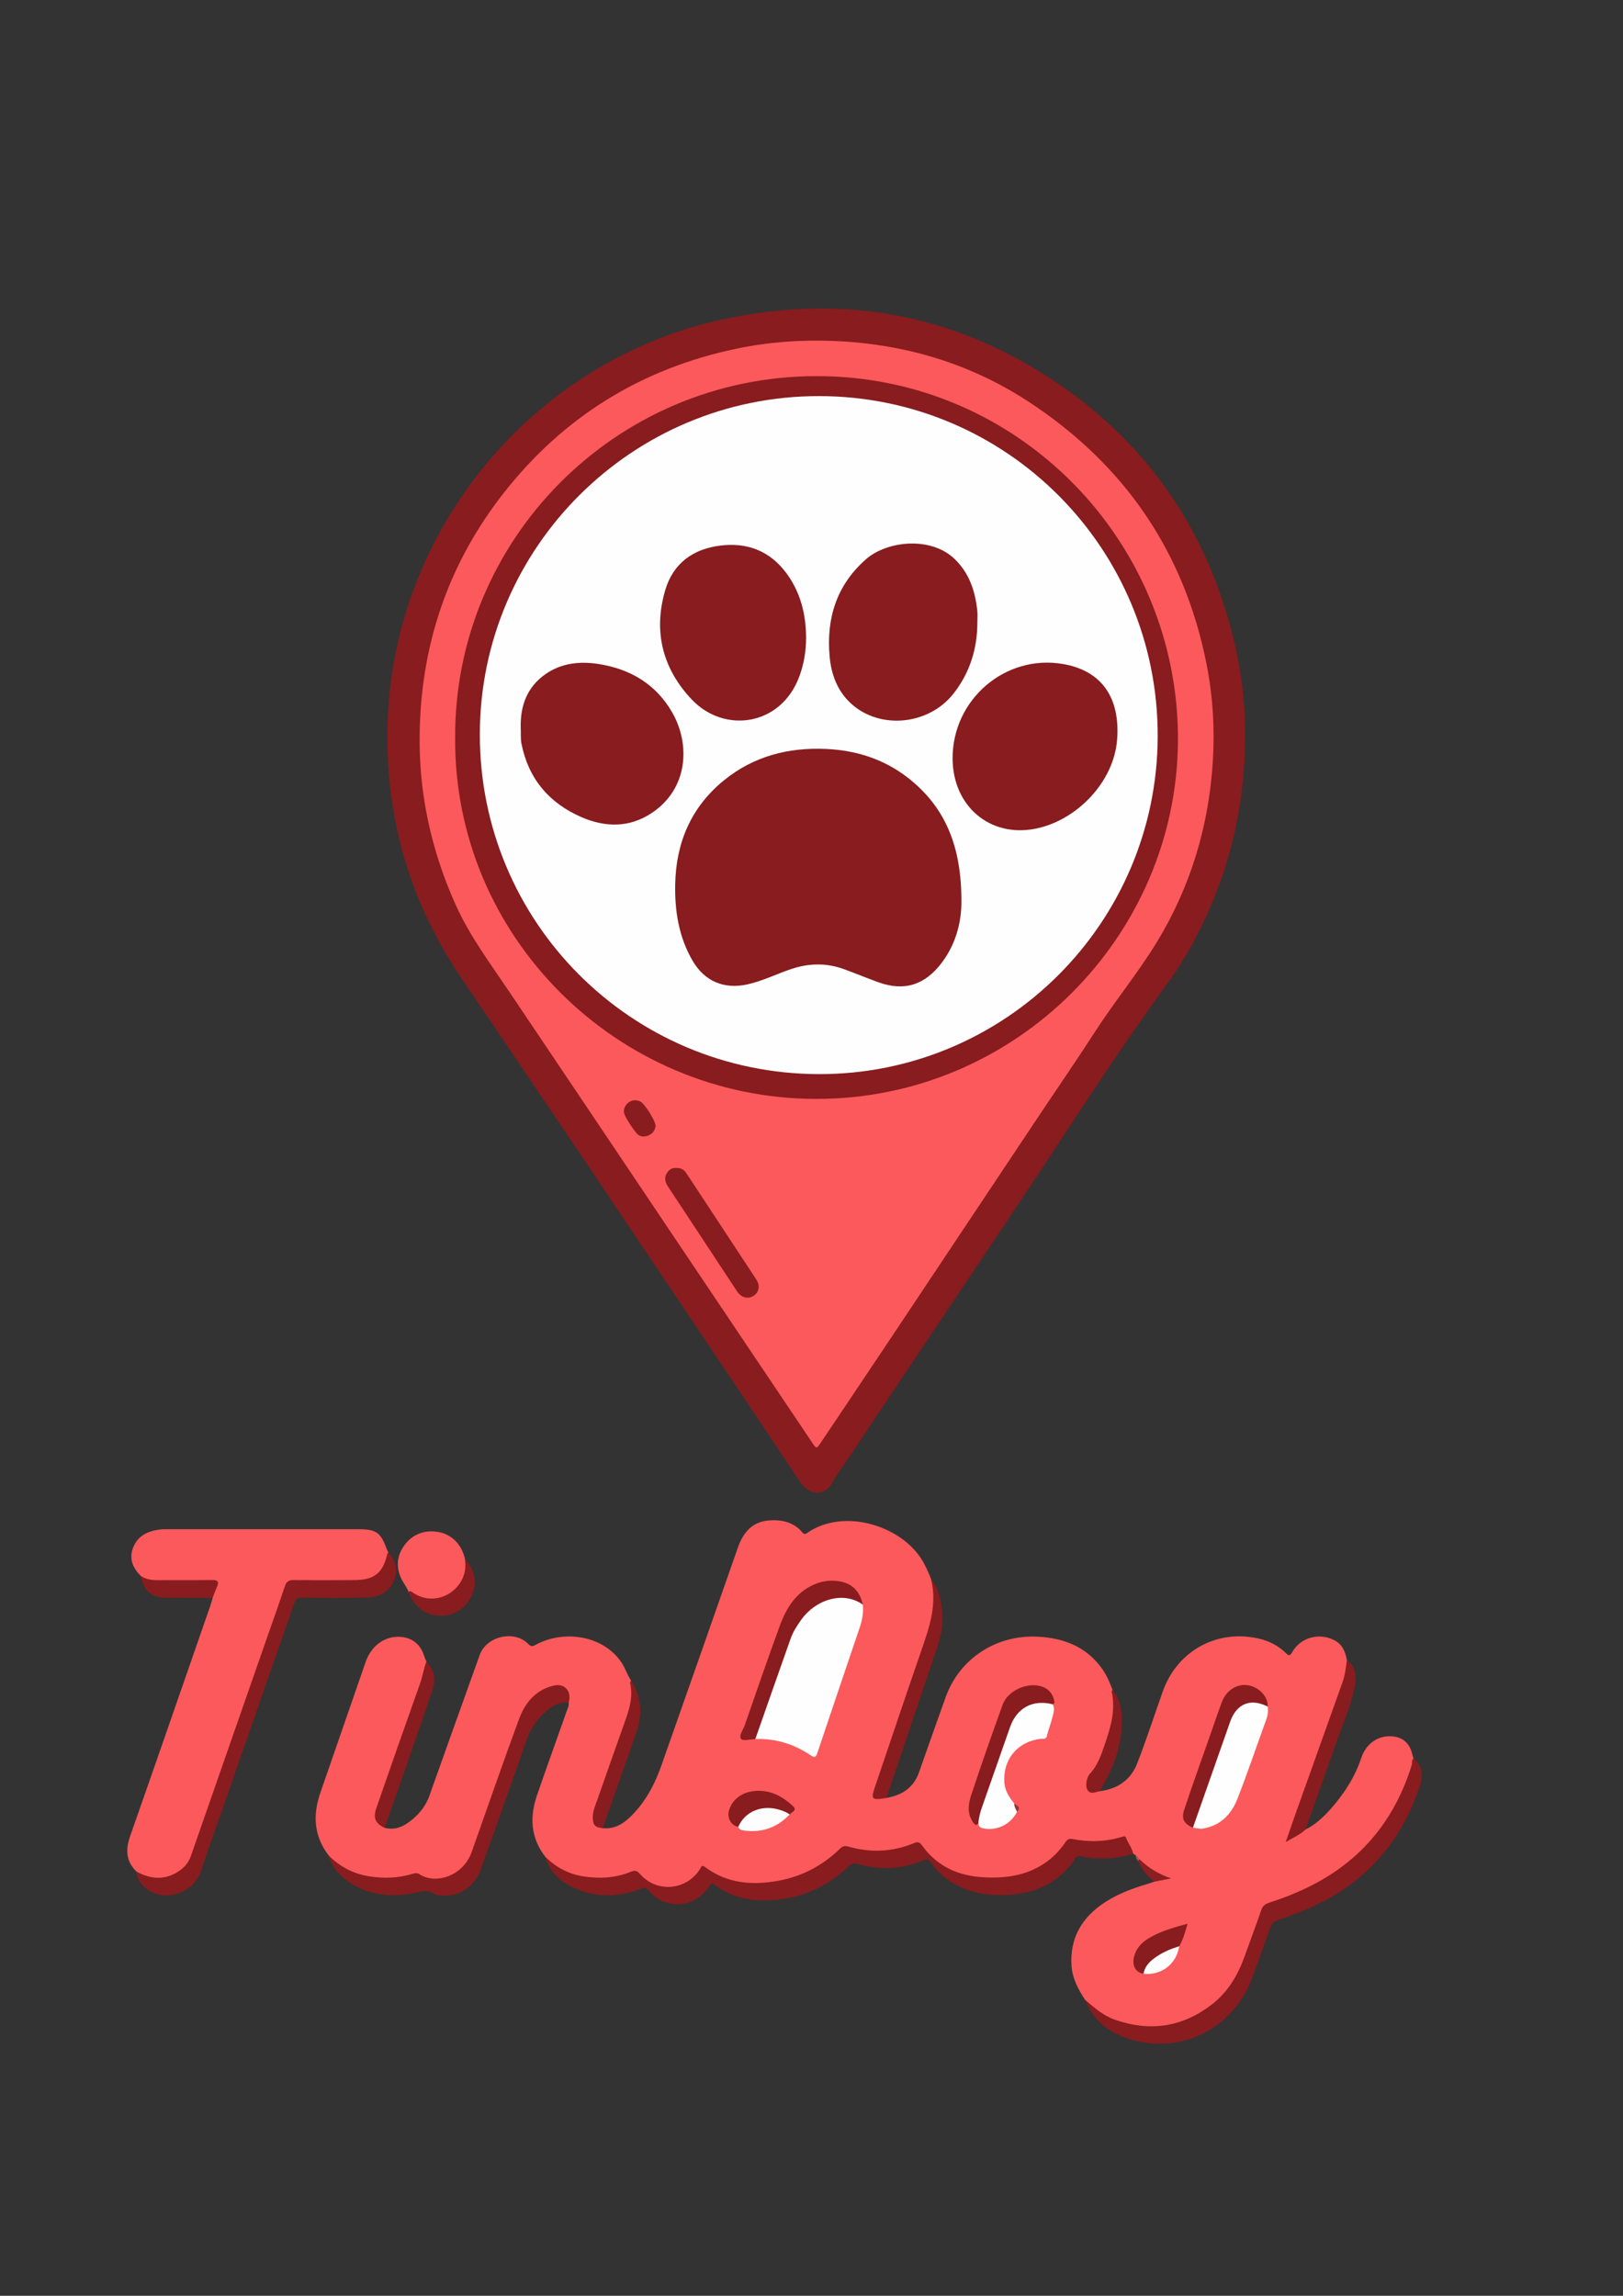 <?xml version="1.0" encoding="utf-8"?>
<!-- Generator: Adobe Illustrator 24.0.3, SVG Export Plug-In . SVG Version: 6.00 Build 0)  -->
<svg version="1.1" id="Camada_1" xmlns="http://www.w3.org/2000/svg" xmlns:xlink="http://www.w3.org/1999/xlink" x="0px" y="0px"
	 viewBox="0 0 595.28 841.89" style="enable-background:new 0 0 595.28 841.89;" xml:space="preserve">
<rect x="0" y="0" width="595.28" height="841.89" fill="#333333" stroke="none"/>
<style type="text/css">
	.st0{fill:#FB595B;}
	.st1{fill:#881C1E;}
	.st2{fill:#891C1E;}
	.st3{fill:#8B1E20;}
	.st4{fill:#B45355;}
	.st5{fill:#FEFEFE;}
	.st6{fill:#FEFDFD;}
	.st7{fill:#983234;}
</style>
<path class="st0" d="M397.95,733.31c-2.52-3.85-4.66-7.86-4.95-12.57c-0.58-9.34,3.2-16.6,10.67-22.05
	c5.18-3.78,11.06-6.01,17.14-7.81c0.87-0.26,1.73-0.57,2.59-0.86c1.65-1.33,3.62-1.35,5.38-1.43c-4.29-0.59-7.77-3.08-10.91-6.18
	c-0.4-0.72-0.93-1.35-1.34-2.06c-0.31-0.21-0.61-0.42-0.92-0.62c-0.98-1.05-1.65-2.3-2.22-3.6c-0.65-1.46-1.61-1.96-3.19-1.52
	c-5.22,1.46-10.51,1.49-15.82,0.64c-1.62-0.26-2.71,0.29-3.64,1.54c-6.12,8.2-14.46,11.82-24.54,12.3
	c-6.82,0.33-13.22-0.63-19.33-3.77c-3.43-1.76-6.21-4.19-8.48-7.21c-1.15-1.54-2.27-1.8-4.04-1.14c-7.39,2.74-14.94,3.05-22.56,1.07
	c-1.7-0.44-2.83,0.1-4.03,1.18c-7.06,6.36-15.29,10.34-24.74,11.53c-8.21,1.03-16.15,0.21-23.27-4.48
	c-1.44-0.95-2.19-0.72-3.26,0.58c-5.97,7.21-15.21,7.72-21.89,1.2c-1.22-1.19-2.27-1.24-3.78-0.75c-8.56,2.76-16.99,2.77-25.21-1.38
	c-2.38-1.2-4.32-2.77-5.66-5.08c-5.37-6.97-5.71-14.63-2.95-22.62c3.52-10.19,7.19-20.34,10.77-30.51c0.38-1.08,0.97-2.13,0.79-3.35
	c-0.17-0.56-0.18-1.15-0.25-1.72c-0.35-2.95-2.3-4.34-5.24-3.84c-3.91,0.67-6.41,3.37-8.83,6.13c-1.59,1.82-2.76,3.91-3.57,6.24
	c-5.53,15.96-11.16,31.88-16.92,47.76c-2.02,5.56-5.83,9.22-11.79,10.34c-2.25,0.42-4.54,0.46-6.59-0.63
	c-2.02-1.07-3.92-0.8-6.02-0.36c-8.5,1.78-16.68,1.1-24.34-3.41c-1.95-1.14-3.24-2.81-4.53-4.55c-5.44-7.13-5.79-14.86-2.92-23.08
	c5.56-15.91,10.99-31.86,16.54-47.77c2.12-6.08,7.14-9.61,12.76-9.22c4.34,0.3,7.41,2.78,8.7,6.99c0.22,0.71,0.56,1.37,0.84,2.06
	c0.31,2.56-0.52,4.91-1.35,7.25c-5.23,14.71-10.22,29.5-15.57,44.16c-1.34,3.67-1.82,6.87,1.62,9.58c2.93,0.75,5.6,0.09,8.06-1.54
	c3.91-2.59,6.82-5.96,8.42-10.48c6.07-17.14,12.25-34.25,18.37-51.38c2.45-6.86,12.61-9.29,17.74-4.08c1.08,1.1,1.59,1.02,2.77,0.37
	c9.89-5.42,24.13-3.82,31.22,6.07c1.57,2.19,2.29,4.78,3.75,7c1.69,5.03,0.39,9.84-1.3,14.53c-3.66,10.17-7.07,20.42-10.81,30.56
	c-0.23,0.62-0.44,1.26-0.62,1.9c-1.1,3.75-0.71,4.9,2.38,7.17c5.13,0.5,8.62-2.44,11.74-5.84c4.51-4.91,7.51-10.76,9.71-17
	c9.39-26.64,18.75-53.29,28.07-79.96c1.97-5.65,5.32-9.65,11.63-10.07c4.54-0.3,8.86,0.64,11.96,4.31c0.98,1.16,1.46,0.56,2.18,0.08
	c13.22-8.87,33.47-2.59,41.4,9.5c1.59,2.42,2.73,5.06,3.77,7.75c2.24,4.79,1.76,9.73,0.67,14.66c-1.18,5.29-3.31,10.28-5,15.42
	c-5.12,15.48-10.45,30.89-15.64,46.34c-1.05,3.14-1.06,3.14,2.17,3.3c0.51,0.02,0.99,0.08,1.4,0.42c5.6-1,9.9-3.65,11.89-9.28
	c3.27-9.24,6.51-18.49,9.83-27.71c5.08-14.11,18.53-22.86,33.55-22.15c9.45,0.45,17.56,3.43,23.41,11.21
	c1.89,2.52,3.16,5.38,4.24,8.33c1.43,3.48,0.97,7.03,0.38,10.57c-0.96,5.8-2.97,11.26-5.46,16.56c-0.64,1.37-1.42,2.64-2.5,3.71
	c-0.95,0.94-1.33,2.06-1.29,3.39c0.06,1.78,0.65,2.92,2.71,2.62c0.49-0.07,1-0.1,1.42,0.28c6.47-0.78,11.37-4.06,13.73-10.08
	c3.43-8.74,6.3-17.7,9.45-26.55c5.27-14.81,19.76-22.81,35.04-19.37c3.82,0.86,7.22,2.55,10.03,5.28c1.05,1.01,1.47,1.3,2.38-0.28
	c3.14-5.45,9.85-7.22,15.42-4.39c3.01,1.53,4.06,4.22,4.62,7.27c0.59,0.92,0.4,1.89,0.28,2.9c-0.66,5.28-2.91,10.07-4.66,15
	c-5.56,15.7-11.11,31.4-16.84,47.17c2.37-0.36,3.72-2.71,6.07-2.89c3.46-1.75,6.29-4.29,8.85-7.13c5.09-5.66,9.2-11.92,11.63-19.23
	c1.63-4.9,5.77-7.88,10.39-7.86c4.54,0.02,7.43,2.42,8.35,6.92c0.08,0.4,0.25,0.78,0.39,1.17c0.24,1.09,0.09,2.14-0.24,3.19
	c-6.1,19.42-17.87,34.13-36.07,43.55c-4.89,2.53-9.92,4.74-15.16,6.39c-2.32,0.73-3.6,2.07-4.36,4.3
	c-2.01,5.91-4.01,11.82-6.37,17.6c-5.3,13.01-14.76,21.25-28.78,23.38c-9.41,1.43-18.41-0.07-26.21-6.17
	C399.91,735.96,398.94,734.64,397.95,733.31z"/>
<path class="st1" d="M456.66,270.3c-0.03,26.82-6.41,52.04-19.2,75.61c-2.58,4.75-5.39,9.38-8.59,13.75
	c-17.1,23.39-32.73,47.79-48.75,71.91c-22.97,34.59-46.2,69-69.19,103.58c-1.8,2.7-3.9,5.24-5.36,8.12
	c-2.82,5.54-8.66,5.36-12.13,0.15c-26.66-40.04-53.55-79.93-80.4-119.84c-14.63-21.75-29.3-43.48-44-65.19
	c-19.01-28.06-27.81-59.11-26.9-92.87c1.93-71.6,53.78-133.85,123.85-148.61c39.19-8.26,76.73-3.14,111.39,17.03
	c39.82,23.17,65.17,57.59,75.61,102.67C455.55,247.68,456.76,258.92,456.66,270.3z"/>
<path class="st0" d="M50.09,686.35c-3.93-3.78-4.09-8.08-2.35-13.04c9.91-28.22,19.68-56.49,29.5-84.75
	c0.3-0.86,0.52-1.74,0.78-2.62c-0.46-1.14,0.23-2.1,0.51-3.11c0.64-2.3,0.44-2.68-1.93-2.71c-4.65-0.06-9.3-0.01-13.95-0.02
	c-2.24,0-4.48,0.04-6.73-0.03c-1.74-0.06-3.26-0.57-4.27-2.13c-2.92-2.92-4.42-6.31-2.84-10.39c1.7-4.39,5.41-6.09,9.77-6.65
	c1.31-0.17,2.66-0.11,3.99-0.11c22.97-0.01,45.93,0,68.9,0c6.55,0,8.18,1.15,10.41,7.38c0.14,0.38,0.37,0.74,0.55,1.11
	c0.48,5.74-4.82,10.73-10.71,10.76c-7.49,0.04-14.98,0-22.47,0.02c-3.35,0.01-3.5,0.14-4.61,3.34
	c-11.21,32.23-22.59,64.39-33.68,96.66c-2.6,7.55-10.87,10.85-18.38,8.22C51.56,687.91,50.56,687.46,50.09,686.35z"/>
<path class="st1" d="M199.95,680.85c3.88,3.85,8.48,6.36,13.91,7.22c5.92,0.93,11.76,0.66,17.36-1.61c1.53-0.62,2.37-0.59,3.55,0.77
	c6.1,7.02,16.98,6.06,21.99-1.83c0.46-0.73,0.55-1.71,1.9-0.7c8.19,6.12,17.49,6.75,27.11,4.94c8.63-1.63,16.12-5.64,22.41-11.78
	c0.98-0.96,1.82-1.04,3.1-0.67c8.08,2.31,16.08,1.93,23.87-1.26c1.43-0.58,2.12-0.47,3.04,0.82c5.53,7.73,13.33,11.17,22.63,11.68
	c7.87,0.43,15.39-0.57,22.15-5.04c3.18-2.1,5.75-4.79,7.86-7.91c0.68-1,1.41-1.3,2.5-1.09c6.13,1.2,12.2,1.04,18.19-0.79
	c0.57-0.17,1.22-0.43,1.49,0.33c0.72,2.01,2.21,3.67,2.6,5.82c-6.24,2-12.58,2.33-18.97,0.99c-1.21-0.25-1.73-0.03-2.38,0.95
	c-5.82,8.74-14.31,12.58-24.51,13.19c-6.06,0.36-11.92-0.36-17.54-2.92c-4.37-2-7.95-4.88-10.62-8.81
	c-0.98-1.44-1.68-1.44-3.15-0.84c-7.73,3.16-15.67,3.6-23.7,1.25c-1.48-0.43-2.33-0.2-3.44,0.85c-9.22,8.73-20.24,12.92-32.91,12.42
	c-5.83-0.23-11.33-1.89-16.04-5.5c-1.26-0.97-1.57-0.58-2.3,0.52c-5.34,8.08-16.17,8.71-22.31,1.25c-0.96-1.17-1.59-0.84-2.65-0.45
	c-8.47,3.14-16.93,3.39-25.19-0.64C205.12,689.67,201.49,686.16,199.95,680.85z"/>
<path class="st1" d="M397.95,733.31c3.33,2.87,6.59,5.79,10.87,7.3c12.92,4.56,24.85,2.81,35.7-5.58c5.9-4.57,9.53-10.76,12.01-17.7
	c2.01-5.63,4.12-11.23,6.07-16.88c0.52-1.52,1.41-2.22,2.88-2.7c9.54-3.1,18.61-7.18,26.7-13.21c12.72-9.48,20.88-22.12,25.58-37.15
	c0.27-0.86-0.06-1.87,0.67-2.6c3.37,2.79,3.6,6.28,2.32,10.16c-6.92,21.01-20.43,36.05-40.73,44.88c-3.72,1.62-7.55,3.02-11.4,4.32
	c-1.43,0.48-2.17,1.2-2.65,2.58c-2.11,6.03-4.31,12.03-6.49,18.04c-6.63,18.28-24.64,28.21-43.21,23.56
	C407.94,746.22,401.24,741.75,397.95,733.31z"/>
<path class="st2" d="M50.09,686.35c5.5,2.97,10.91,3.24,16.13-0.62c1.77-1.31,3.07-3.03,3.8-5.14c9.3-26.68,18.6-53.35,27.91-80.02
	c2.19-6.28,4.44-12.53,6.54-18.84c0.57-1.71,1.4-2.33,3.21-2.31c7.57,0.09,15.15,0.09,22.72,0c6.95-0.08,10.09-2.72,11.64-9.53
	c0.05-0.22,0.26-0.41,0.39-0.61c2.79,2.92,3.64,6.35,2.16,10.1c-1.77,4.49-5.52,6.36-10.06,6.46c-7.91,0.17-15.82,0.14-23.72,0.03
	c-1.75-0.02-2.38,0.57-2.93,2.14c-11.42,32.86-22.92,65.69-34.36,98.54c-2.73,7.84-13.23,11.12-19.84,6.08
	C51.61,691.06,50.23,689.04,50.09,686.35z"/>
<path class="st2" d="M120.47,680.34c4.17,4.19,9.16,6.84,15,7.74c5.3,0.82,10.59,0.68,15.76-0.9c0.92-0.28,1.72-0.47,2.6,0.11
	c5.77,3.83,15.97,0.87,19.17-8.13c5.79-16.29,11.41-32.63,17.4-48.84c2.2-5.96,6.16-10.68,12.78-12.22c4-0.93,6.63,2.23,5.39,6.27
	c-3.19-0.24-5.85,1.01-8.16,3.06c-3.35,2.97-5.83,6.47-7.33,10.78c-5.44,15.67-11.02,31.3-16.58,46.93
	c-2.58,7.25-8.98,11.09-16.13,9.79c-0.16-0.03-0.38,0.02-0.49-0.07c-3.31-2.53-6.7-0.78-10.1-0.29c-7.01,1.01-13.8,0.24-20.03-3.31
	C125.37,688.77,121.97,685.32,120.47,680.34z"/>
<path class="st0" d="M149.93,583.78c-0.46-0.86-0.86-1.76-1.4-2.57c-3.26-4.82-3.49-9.53-0.62-13.94c2.89-4.45,7.51-6.41,12.88-5.47
	c4.92,0.86,8.61,4.63,9.8,10.02c2.48,5.05-2.67,12.77-8.24,14.41C157.69,587.61,153.7,586.45,149.93,583.78z"/>
<path class="st2" d="M325.11,659.33c-0.49,0.08-0.98,0.16-1.48,0.24c-3.56,0.54-4.13-0.1-3.01-3.4
	c5.79-17.08,11.52-34.19,17.42-51.24c2.9-8.38,5.73-16.69,3.47-25.74c2.74,3.06,3.43,6.92,3.94,10.75
	c0.65,4.85-0.14,9.59-1.71,14.23C337.52,622.55,331.32,640.94,325.11,659.33z"/>
<path class="st2" d="M478.83,670.92c-1.97,1.84-4.41,2.91-7.27,4.58c1.34-3.85,2.49-7.21,3.68-10.55
	c5.7-15.97,11.42-31.94,17.11-47.91c0.96-2.68,1.33-5.48,1.63-8.29c3.88,2.89,3.58,6.97,2.68,10.9c-1.61,7.06-4.59,13.69-6.95,20.51
	C486.14,650.43,482.46,660.66,478.83,670.92z"/>
<path class="st2" d="M141.08,670.31c-3.42-1.67-4.31-3.62-3.04-7.28c5.29-15.23,10.6-30.45,16.01-45.63
	c0.95-2.66,1.36-5.45,2.33-8.08c2.96,2.97,3.54,6.56,2.26,10.37c-3.37,10-6.87,19.95-10.33,29.92
	C145.92,656.51,143.5,663.41,141.08,670.31z"/>
<path class="st2" d="M221.06,670.42c-2.84-0.29-3.6-1.16-3.63-3.91c-0.03-2.41,0.97-4.53,1.72-6.7c3.46-9.93,7-19.84,10.5-29.76
	c1.47-4.18,2.5-8.42,1.45-12.9c-0.06-0.25,0.2-0.58,0.32-0.88c4.01,6.09,4.26,12.55,1.9,19.27
	C229.23,647.17,225.15,658.79,221.06,670.42z"/>
<path class="st2" d="M403.3,656.87c-1.47,0.19-3.12,1.31-4.33-0.32c-1.07-1.44-0.49-4.73,0.84-6.16c2.86-3.08,4.13-7.01,5.44-10.83
	c2.13-6.19,4.02-12.5,2.48-19.21c-0.04-0.17,0.2-0.41,0.31-0.62c2.42,2.75,3.27,6.17,3.4,9.62
	C411.85,639.4,408.5,648.43,403.3,656.87z"/>
<path class="st2" d="M149.93,583.78c0.47-0.53,0.87-0.21,1.28,0.09c9,6.43,20.61-1.33,19.39-11.31c-0.03-0.25-0.01-0.5-0.01-0.75
	c3.62,3.83,4.52,8.5,2.52,13.03c-2.24,5.06-6.65,7.87-11.98,7.64C155.83,592.26,151.89,589.2,149.93,583.78z"/>
<path class="st2" d="M51.64,577.94c1.97,1.26,4.13,1.56,6.43,1.53c6.57-0.06,13.14,0.05,19.7-0.06c2.23-0.04,2.66,0.67,1.78,2.6
	c-0.58,1.28-1.04,2.62-1.55,3.93c-5.66-0.01-11.31,0-16.97-0.03C55.65,585.89,52.63,583.31,51.64,577.94z"/>
<path class="st3" d="M417.97,681.82c3.29,3.23,7.14,5.51,11.61,7c-2.06,0.4-4.12,0.8-6.18,1.21c-2.64-2.03-4.66-4.54-5.98-7.6
	C417.23,681.88,417.51,681.77,417.97,681.82z"/>
<path class="st4" d="M417.97,681.82c-0.18,0.2-0.36,0.4-0.54,0.6c-0.59-0.56-0.78-1.3-0.89-2.06
	C417.16,680.7,417.65,681.17,417.97,681.82z"/>
<path class="st5" d="M316.44,588.41c0.34,2.87-0.17,5.64-1.09,8.33c-5.18,15.33-10.39,30.65-15.53,45.99c-0.56,1.68-0.94,2-2.58,0.9
	c-6.08-4.09-12.82-6.19-20.22-5.9c-0.7-0.89-0.18-1.77,0.11-2.59c3.92-11.03,7.59-22.16,11.72-33.12c1.71-4.54,4.05-8.78,7.82-11.99
	c4.53-3.84,9.66-5.81,15.67-4.25C313.95,586.23,315.55,586.81,316.44,588.41z"/>
<path class="st5" d="M464.98,625.84c0.24,1.59,0.04,3.12-0.51,4.64c-3.52,9.67-6.82,19.43-10.55,29.02
	c-2.23,5.76-6.2,9.96-12.71,11.06c-1.29,0.22-2.46-0.26-3.7-0.29c-0.77-1.09-0.1-2.1,0.25-3.07c4.39-12.11,8.57-24.3,12.96-36.41
	c1.85-5.11,5.72-7.69,10.44-6.99C462.65,624.03,464.13,624.37,464.98,625.84z"/>
<path class="st2" d="M316.44,588.41c-7.15-5.06-17.24-1.87-22.53,5.52c-1.55,2.17-3.02,4.42-3.91,6.93
	c-4.37,12.28-8.65,24.59-12.97,36.89c-1.8,0.04-4.53,0.79-5.19-0.06c-0.97-1.25,0.73-3.32,1.31-5c4.2-12.15,8.41-24.3,12.82-36.38
	c2.38-6.52,5.86-12.32,12.65-15.27c3.14-1.37,6.46-1.72,9.75-1.06C312.91,580.87,315.49,583.93,316.44,588.41z"/>
<path class="st5" d="M386.08,624.97c1.05,1.71,0.21,3.41-0.16,5.04c-0.5,2.18-1.41,4.26-1.89,6.44c-0.34,1.58-1.47,1.09-2.32,1.19
	c-8.54,0.98-14.02,7.66-13.32,16.2c0.25,2.98,1.8,5.29,3.6,7.5c0.48,0.97,1.3,1.81,1.04,3.03c-2.3,4.73-7.65,7.23-12.67,6.05
	c-1.17-0.28-1.43-0.94-1.49-1.91c-1.1-1.84-0.16-3.6,0.41-5.25c2.66-7.69,5.29-15.39,8.07-23.04c1.14-3.12,1.87-6.4,3.42-9.35
	c2.45-4.69,6.45-7.01,11.69-7.14C383.77,623.7,385.16,623.75,386.08,624.97z"/>
<path class="st2" d="M386.08,624.97c-7.31-1.84-13.16,1.32-15.64,8.44c-3.38,9.69-6.77,19.38-10.18,29.06
	c-0.69,1.96-1.26,3.94-1.38,6.04c-0.82,1.23-1.37,0.63-1.98-0.24c-2.26-3.23-1.75-6.77-0.66-10.06c3.68-11.1,7.53-22.14,11.53-33.12
	c1.89-5.2,9.09-8.34,14.34-6.63c2.61,0.85,4.05,2.75,4.61,5.4C386.86,624.48,386.61,624.78,386.08,624.97z"/>
<path class="st2" d="M464.98,625.84c-6.24-3.22-11.43-1.15-13.78,5.52c-4.57,12.97-9.12,25.95-13.68,38.92
	c-3.36-1.64-4.3-3.27-3.13-6.8c2.89-8.68,5.99-17.28,9.02-25.91c1.57-4.47,3.09-8.97,4.74-13.41c2.22-5.99,8.69-8.13,13.57-4.46
	C463.69,621.19,464.99,623.21,464.98,625.84z"/>
<path class="st2" d="M270.78,669.92c-2.5-0.45-4.08-3.03-3.47-5.67c0.87-3.79,4.16-6.67,8.53-7.34c6.02-0.93,10.9,1.53,15.08,5.5
	c1.58,1.49-0.54,2.1-1.29,2.96c-1.96,0.07-3.58-1.15-5.48-1.41c-5.13-0.72-9.28,0.68-12.27,5.05
	C271.6,669.42,271.35,669.87,270.78,669.92z"/>
<path class="st2" d="M419.41,723.83c-4.82-0.95-4.4-6.33-1.76-9.86c1.26-1.68,3-2.86,4.85-3.86c3.98-2.16,8.29-3.35,13.08-4.67
	c-0.88,3.06-1.63,5.78-3.07,8.29c-0.35,0.47-0.74,0.9-1.31,1.08C426.21,716.41,422.01,719.07,419.41,723.83z"/>
<path class="st6" d="M270.78,669.92c2.5-5.78,8.95-8.33,15.49-6.14c1.18,0.4,2.35,0.82,3.36,1.58c-4.55,4.81-10.11,6.79-16.66,5.92
	C272.11,671.17,271.11,671.01,270.78,669.92z"/>
<path class="st6" d="M419.41,723.83c0.54-3.15,2.73-4.98,5.21-6.59c2.45-1.59,5.11-2.7,7.89-3.52
	C431.48,720.25,426.04,724.44,419.41,723.83z"/>
<path class="st7" d="M373.04,664.37c-0.52-0.95-1.07-1.89-1.04-3.03C372.93,662.15,374.72,662.66,373.04,664.37z"/>
<path class="st0" d="M153.91,270.92c0.09-33.6,10.23-63.93,30.97-90.31c21.89-27.83,50.41-45.46,85.2-52.74
	c11.71-2.45,23.55-3.31,35.46-2.85c25.92,1,50.14,8.14,71.79,22.33c34.98,22.93,57.07,54.93,65.22,96.25
	c2.34,11.84,3.03,23.8,2.28,35.77c-1.5,23.71-8.2,45.96-20.62,66.27c-6.9,11.28-15.36,21.54-22.54,32.66
	c-7,10.84-14.33,21.46-21.49,32.2c-18.47,27.7-36.91,55.42-55.39,83.12c-7.9,11.84-15.85,23.65-23.78,35.47
	c-1.53,2.27-1.55,2.27-3.07,0.02c-16.07-23.9-32.13-47.81-48.19-71.72c-21.03-31.3-42.02-62.63-63.09-93.9
	c-6.93-10.28-14.36-20.21-19.5-31.62c-6.23-13.83-10.37-28.2-12.23-43.25C154.23,282.73,153.88,276.85,153.91,270.92z"/>
<path class="st1" d="M166.95,270.53c-0.36-72.35,58.54-132.52,132.5-132.6c74.29-0.09,133.1,60.9,132.59,133.88
	c-0.5,71.64-59.55,131.28-132.75,131.17C226.42,402.88,166.4,343.43,166.95,270.53z"/>
<path class="st2" d="M248.07,428.31c1.67-0.05,2.8,0.58,3.66,1.89c8.53,12.99,17.11,25.95,25.62,38.95
	c1.56,2.38,1.06,4.78-1.04,6.09c-2.02,1.26-4.45,0.62-5.98-1.7c-8.47-12.83-16.91-25.68-25.38-38.51c-0.99-1.5-1.36-3.04-0.44-4.68
	C245.31,428.93,246.5,428.14,248.07,428.31z"/>
<path class="st2" d="M240.45,412.94c-0.19,1.46-0.98,2.75-2.58,3.43c-1.71,0.72-3.41,0.49-4.53-0.94c-1.53-1.95-2.94-4.05-4.07-6.25
	c-0.79-1.55-0.49-3.31,0.9-4.58c1.35-1.23,2.94-1.43,4.63-0.7C236.33,404.57,240.48,411.01,240.45,412.94z"/>
<path class="st5" d="M300.34,393.89c-68.99-0.15-124.55-55.94-124.35-124.87c0.2-68.35,56.03-123.86,124.48-123.77
	c68.79,0.09,124.3,55.88,124.15,124.77C424.46,338.5,368.74,394.04,300.34,393.89z"/>
<g>
	<path class="st1" d="M352.62,330.41c0.08,6.4-1.45,14.98-7.11,22.51c-6.2,8.27-13.76,10.76-23.44,7.25
		c-4.22-1.53-8.36-3.26-12.57-4.79c-6.33-2.3-12.66-2.2-19.07-0.1c-5.52,1.81-10.72,4.51-16.46,5.74
		c-8.5,1.82-15.57-1.22-19.94-8.71c-5.08-8.7-6.58-18.27-6.38-28.12c0.31-15.27,5.89-28.28,17.87-38.03
		c10.89-8.85,23.64-12.15,37.54-11.51c11.02,0.51,21.13,3.73,29.87,10.52C346.8,295.94,352.65,310.5,352.62,330.41z"/>
	<path class="st1" d="M349.39,278.06c-0.03-21.53,19.29-38.21,40.5-34.56c14.17,2.44,20.97,12.3,19.85,27.64
		c-1.14,15.5-14.71,29.74-30,32.76C363.05,307.2,349.41,295.59,349.39,278.06z"/>
	<path class="st1" d="M358.48,228.09c0,9.69-2.69,18.48-8.71,26.2c-9.08,11.64-27.12,13.44-37.73,3.61
		c-4.95-4.58-7.15-10.59-7.75-17.11c-1.28-13.97,2.52-26.19,13.29-35.68c7.7-6.79,23.87-8.59,32.65-0.03
		c5.36,5.23,7.49,11.82,8.23,19.02C358.59,225.42,358.48,226.76,358.48,228.09z"/>
	<path class="st1" d="M190.99,266.95c-0.22-7.95,2.23-14.97,9.12-19.76c5.83-4.06,12.56-4.76,19.38-3.7
		c11.71,1.82,21.18,7.44,27.13,17.89c6.57,11.54,5.9,27.77-7.57,36.75c-8.2,5.46-17.07,5.3-25.74,1.54
		c-11.89-5.15-19.53-14.08-22.06-27.04C190.9,270.79,191.1,268.97,190.99,266.95z"/>
	<path class="st1" d="M295.65,233.81c0.01,4.87-0.77,9.6-2.45,14.19c-6.71,18.25-27.49,21.12-39.42,8.58
		c-10.75-11.3-14.26-25.03-9.78-40.18c2.92-9.88,10.23-15.12,20.3-16.34c9.85-1.19,18.07,2,24.09,10.07
		C293.59,217.14,295.61,225.19,295.65,233.81z"/>
</g>
</svg>
